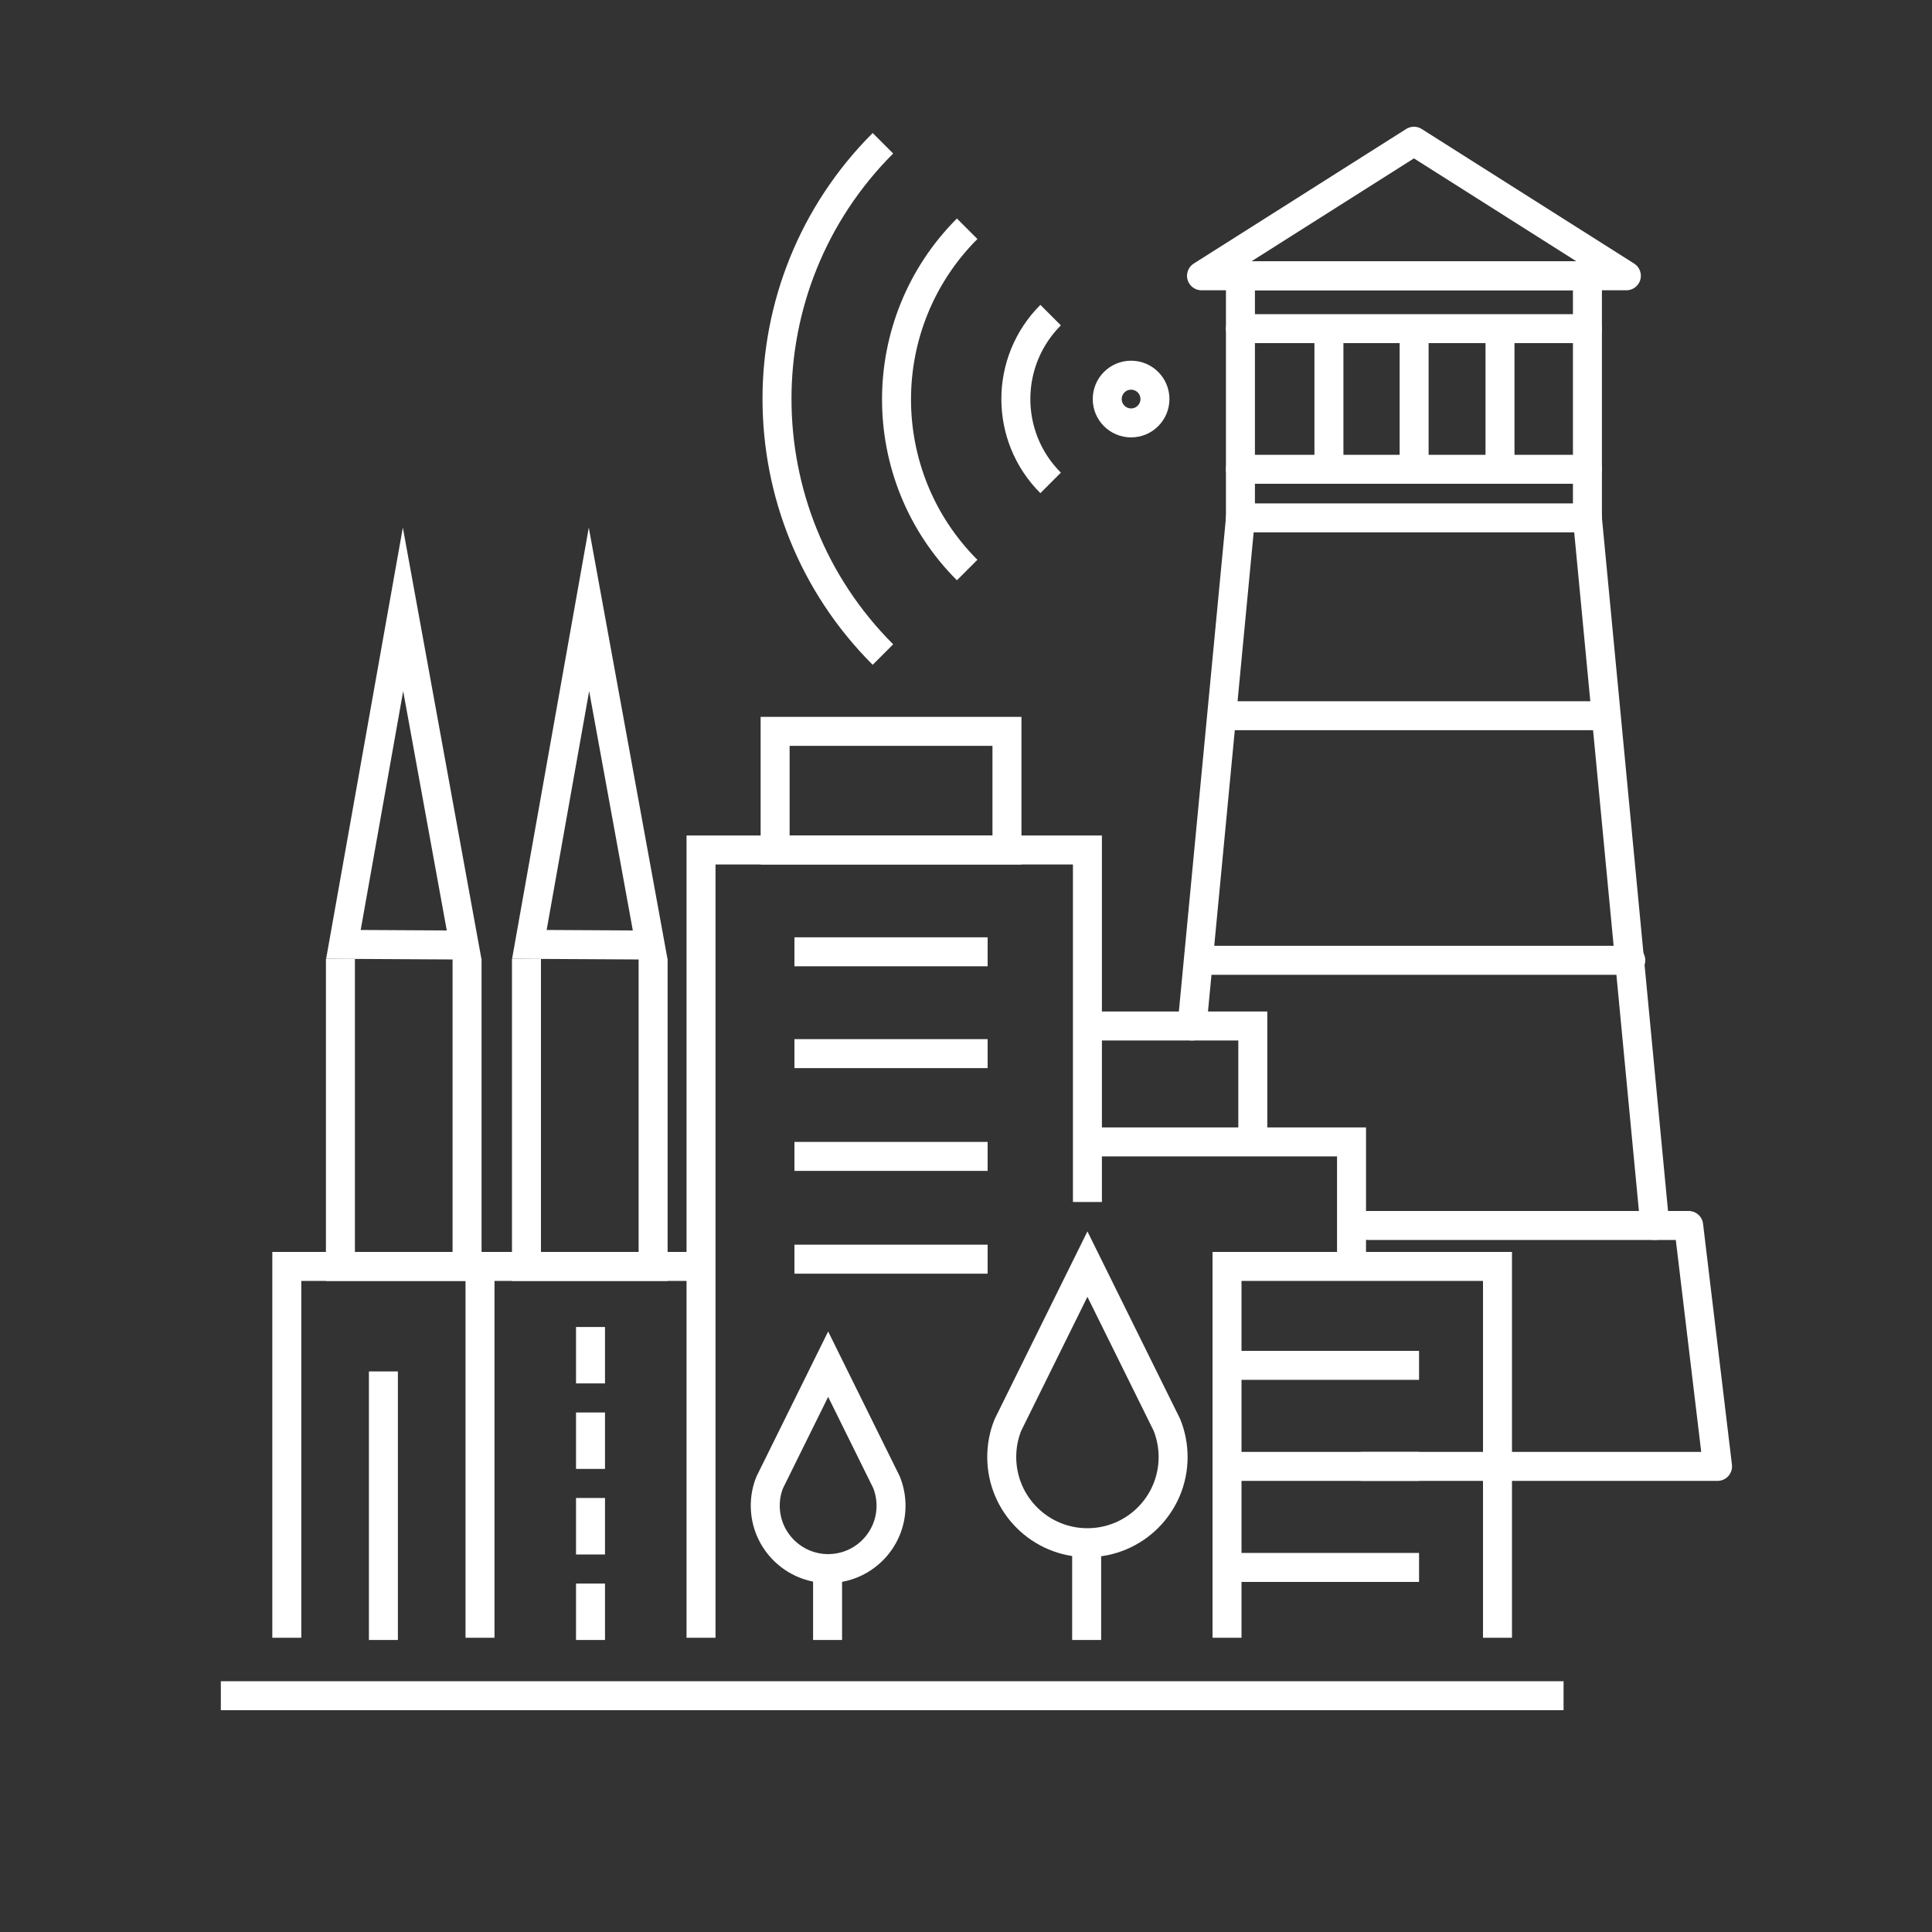 <?xml version="1.0" encoding="UTF-8"?>
<svg id="Icons" xmlns="http://www.w3.org/2000/svg" viewBox="0 0 200 200">
  <rect x="0" y="0" width="200" height="200" fill="#333333" stroke="none"/>
  <defs>
    <style>
      .cls-1, .cls-2 {
        stroke-miterlimit: 10;
      }

      .cls-1, .cls-2, .cls-3, .cls-4 {
        fill: none;
        stroke: #fff;
        stroke-width: 3px;
      }

      .cls-2, .cls-3 {
        stroke-linecap: round;
      }

      .cls-3, .cls-4 {
        stroke-linejoin: round;
      }
    </style>
  </defs>
  <line class="cls-1" x1="22.86" y1="175.54" x2="161.86" y2="175.54"/>
  <polyline class="cls-1" points="72.57 169.54 72.57 87.99 112.57 87.99 112.57 124.43"/>
  <polyline class="cls-1" points="127.02 169.54 127.02 131.1 155.02 131.1 155.02 169.54"/>
  <polyline class="cls-1" points="29.69 169.54 29.69 131.1 49.69 131.1 49.69 169.54"/>
  <polyline class="cls-1" points="112.35 118.21 139.91 118.21 139.91 130.65"/>
  <polyline class="cls-1" points="112.35 106.21 129.69 106.21 129.69 117.99"/>
  <polygon class="cls-2" points="35.55 97.76 41.72 63.08 48.05 97.83 35.55 97.76"/>
  <polygon class="cls-2" points="54.8 97.76 60.97 63.08 67.31 97.83 54.8 97.76"/>
  <polyline class="cls-1" points="48.35 99.26 48.35 131.1 35.24 131.1 35.24 99.26"/>
  <polyline class="cls-1" points="67.61 99.26 67.61 131.1 54.5 131.1 54.5 99.26"/>
  <line class="cls-1" x1="49.69" y1="131.1" x2="69.6" y2="131.1"/>
  <line class="cls-1" x1="69.6" y1="131.1" x2="72.57" y2="131.1"/>
  <rect class="cls-1" x="80.24" y="75.71" width="24" height="12.28"/>
  <path class="cls-1" d="M120.8,147.51c.41,1.02.64,2.15.64,3.32,0,4.9-3.97,8.87-8.87,8.87s-8.87-3.97-8.87-8.87c0-1.17.22-2.29.64-3.32l8.23-16.65,8.23,16.65Z"/>
  <line class="cls-1" x1="112.49" y1="159.02" x2="112.49" y2="169.77"/>
  <path class="cls-1" d="M91.77,153.44c.3.75.47,1.58.47,2.43,0,3.6-2.92,6.51-6.51,6.51s-6.51-2.92-6.51-6.51c0-.86.16-1.68.47-2.43l6.04-12.22,6.04,12.22Z"/>
  <line class="cls-1" x1="85.67" y1="161.88" x2="85.67" y2="169.77"/>
  <line class="cls-1" x1="82.24" y1="109.07" x2="102.24" y2="109.07"/>
  <line class="cls-1" x1="82.24" y1="98.53" x2="102.24" y2="98.53"/>
  <line class="cls-1" x1="82.24" y1="119.71" x2="102.24" y2="119.71"/>
  <line class="cls-1" x1="82.24" y1="130.35" x2="102.24" y2="130.35"/>
  <line class="cls-1" x1="126.9" y1="141.34" x2="146.9" y2="141.34"/>
  <line class="cls-1" x1="126.9" y1="151.8" x2="146.9" y2="151.8"/>
  <line class="cls-1" x1="126.9" y1="162.26" x2="146.9" y2="162.26"/>
  <line class="cls-1" x1="39.69" y1="169.77" x2="39.69" y2="141.97"/>
  <line class="cls-1" x1="61.13" y1="143.21" x2="61.13" y2="137.37"/>
  <line class="cls-1" x1="61.13" y1="152.06" x2="61.13" y2="146.22"/>
  <line class="cls-1" x1="61.13" y1="160.92" x2="61.13" y2="155.07"/>
  <line class="cls-1" x1="61.13" y1="169.77" x2="61.13" y2="163.93"/>
  <g>
    <line class="cls-3" x1="123.4" y1="106.21" x2="128.41" y2="53.66"/>
    <line class="cls-3" x1="164.33" y1="53.66" x2="171.31" y2="126.86"/>
    <polyline class="cls-3" points="141.62 126.86 174.81 126.86 177.8 151.8 141 151.8"/>
    <line class="cls-3" x1="166.08" y1="74.09" x2="126.67" y2="74.09"/>
    <line class="cls-3" x1="168.82" y1="99.41" x2="124.38" y2="99.41"/>
    <rect class="cls-4" x="128.41" y="28.55" width="35.92" height="25.06"/>
    <polygon class="cls-3" points="146.37 14.62 168.36 28.55 124.38 28.55 146.37 14.62"/>
    <line class="cls-4" x1="155.28" y1="34.02" x2="155.28" y2="48.58"/>
    <line class="cls-4" x1="146.39" y1="34.02" x2="146.39" y2="48.58"/>
    <line class="cls-4" x1="137.57" y1="34.02" x2="137.57" y2="48.58"/>
    <line class="cls-3" x1="128.41" y1="34.02" x2="164.33" y2="34.02"/>
    <line class="cls-3" x1="128.41" y1="48.58" x2="164.33" y2="48.58"/>
  </g>
  <path class="cls-1" d="M91.4,67.76c-14.62-14.62-14.62-38.31,0-52.93"/>
  <path class="cls-1" d="M100.12,59.01c-9.75-9.75-9.75-25.57,0-35.33"/>
  <path class="cls-1" d="M108.76,49.99c-4.8-4.79-4.8-12.57,0-17.37"/>
  <circle class="cls-1" cx="117.09" cy="41.31" r="2.47"/>
</svg>
